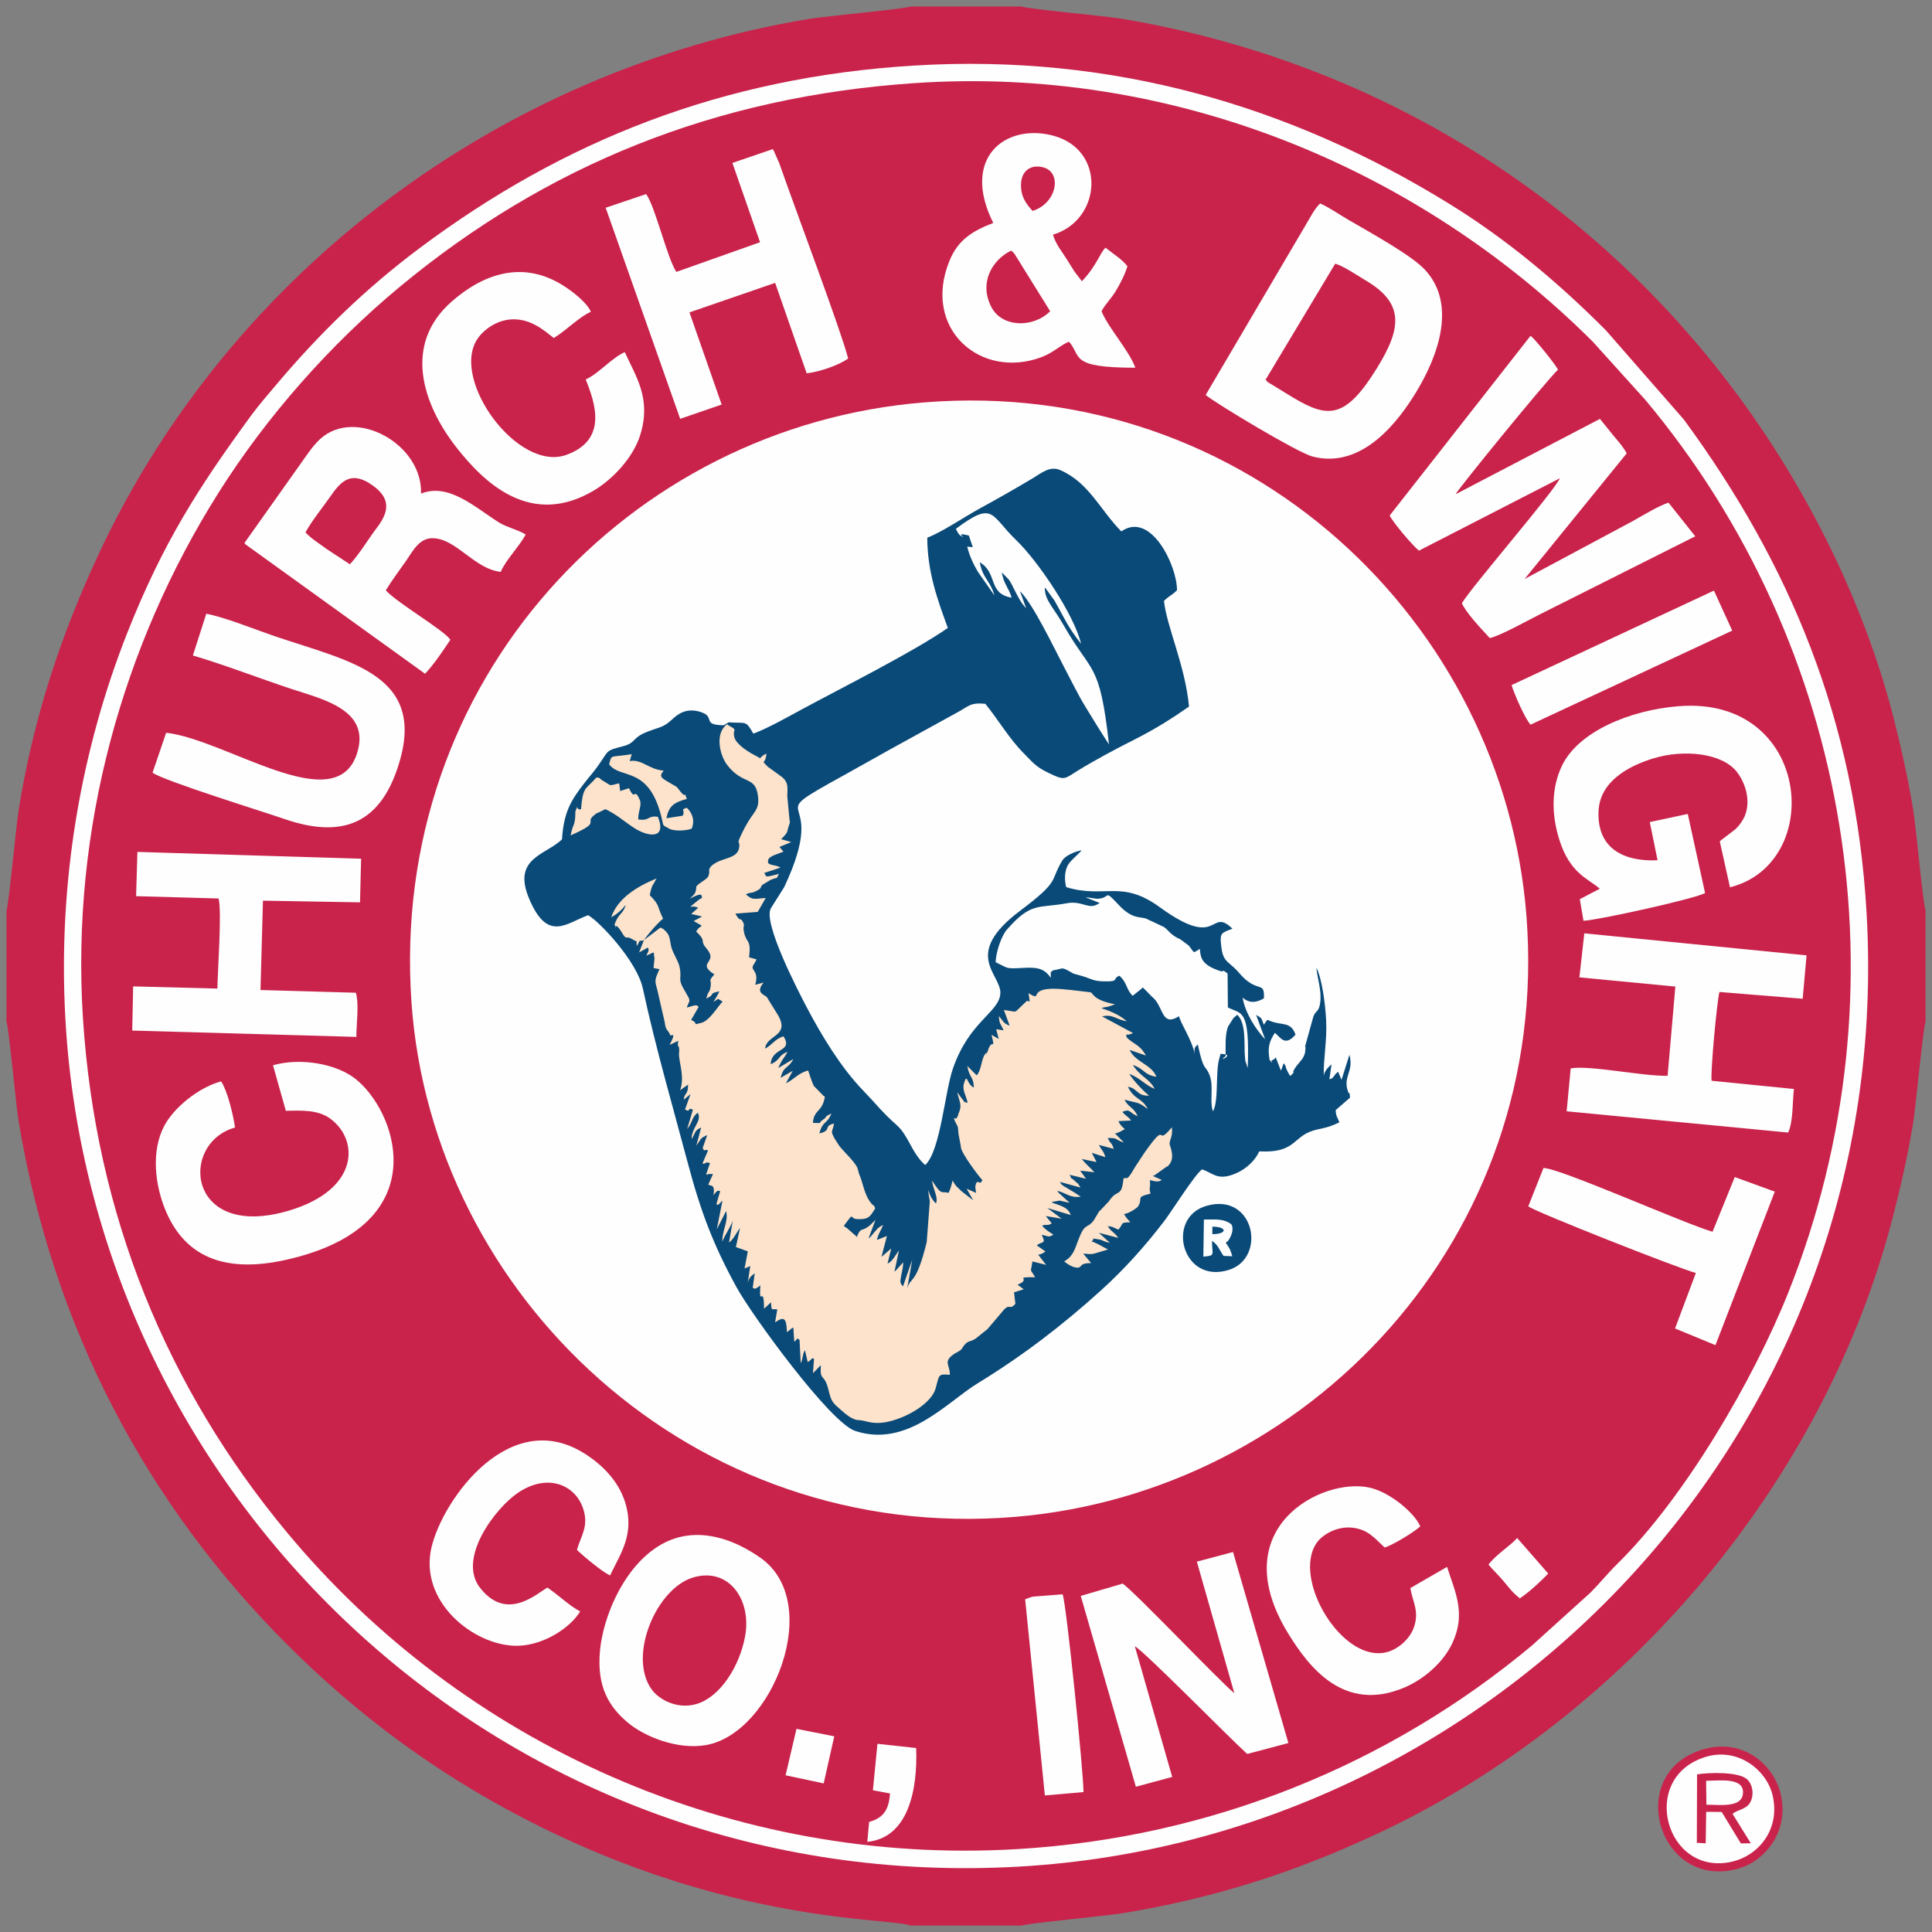 <?xml version="1.0" ?>

<!-- Creator: CorelDRAW X6 -->
<svg xmlns="http://www.w3.org/2000/svg" xmlns:xlink="http://www.w3.org/1999/xlink" xml:space="preserve" version="1.1" style="shape-rendering:geometricPrecision; text-rendering:geometricPrecision; image-rendering:optimizeQuality; fill-rule:evenodd; clip-rule:evenodd" viewBox="0 0 112000 112000">
	<rect x="0" y="0" width="112000" height="112000" fill="#808080" stroke="none"/>
	<defs>
		<style type="text/css">
    .fil2 {fill:#0A4A78}
    .fil0 {fill:#C9234B}
    .fil3 {fill:#FDE3CB}
    .fil1 {fill:#FEFEFE}
</style>
	</defs>
	<g id="Слой_x0020_1">
		<g id="_845968320">
			<path class="fil0" d="M373 52777l0 6450c146,354 544,4803 708,5788 1986,11929 7414,22174 15575,30330 3997,3995 8866,7761 15284,10853 11100,5347 19745,4982 20838,5430l6449 0c313,-132 4863,-556 5779,-705 5399,-880 10090,-2389 14972,-4684 14215,-6683 25782,-20255 29757,-35705 463,-1799 860,-3546 1169,-5417 151,-916 583,-5551 722,-5889l0 -6447c-148,-360 -555,-4888 -725,-5899 -319,-1890 -705,-3612 -1166,-5410 -844,-3298 -2151,-6671 -3538,-9529 -8020,-16523 -23119,-27850 -41183,-30858 -1001,-167 -5418,-556 -5789,-708l-6447 0c-359,148 -4912,557 -5887,720 -17964,2989 -33520,14715 -41127,30930 -2242,4780 -3843,9642 -4690,14977 -147,923 -560,5432 -700,5777z"/>
			<path class="fil1" d="M53003 3800c-11130,676 -20352,4363 -28668,10577 -3133,2342 -5829,4965 -8348,7958 -535,636 -957,1110 -1451,1784 -3030,4138 -5099,7375 -7139,12523 -2667,6730 -4061,14401 -3605,22457 1577,27806 25449,50831 55305,49109 27845,-1606 50841,-25472 49109,-55307 -649,-11173 -4463,-20224 -10583,-28569l-4527 -5181c-2749,-2763 -5751,-5283 -9085,-7339 -9223,-5689 -19526,-8709 -31010,-8012z"/>
			<path class="fil0" d="M53047 4816c-11601,780 -21385,4780 -29845,11788 -4039,3346 -7739,7523 -10546,11979 -5549,8809 -8548,19483 -7848,30435 730,11431 4885,21443 11796,29780 10258,12374 25955,19377 42380,18396 11270,-674 21603,-4937 29818,-11796l3399 -3073c563,-570 1012,-1134 1563,-1674 3877,-3801 7892,-10668 9908,-15726 6996,-17555 3641,-37475 -8275,-51726l-3071 -3401c-10202,-10160 -24467,-15979 -39279,-14982z"/>
			<path class="fil1" d="M53602 23326c-17138,1367 -31058,16114 -29747,34792 1193,16991 16270,31378 34996,29816 16938,-1413 31068,-16138 29642,-34797 -1303,-17044 -16163,-31305 -34891,-29811z"/>
			<path class="fil2" d="M42234 41879l-287 165c-1308,-18 -428,-487 -1334,-771 -799,-250 -1286,90 -1648,431 -534,505 -771,441 -1496,740 -893,369 -554,615 -1407,831 -871,221 -795,227 -1234,888 -370,557 -576,745 -974,1262 -726,943 -1176,1627 -1274,3231 -931,914 -2895,1073 -1912,3425 1079,2583 2168,1425 3429,974 661,374 2828,2663 3171,4254 733,3400 1728,6811 2600,10094 775,2917 1506,4804 2839,7237 857,1565 5407,7833 6869,8313 3029,995 5306,-1665 7097,-2760 2617,-1600 4931,-3375 7169,-5403 1336,-1210 2579,-2594 3676,-4039 407,-536 1794,-2733 2169,-2961 662,226 906,681 1946,237 652,-278 1146,-785 1367,-1280 2282,107 1863,-959 3405,-1279 590,-123 748,-173 1242,-407 -114,-304 -201,-326 -215,-708l830 -720c-34,-477 -36,-140 -103,-319 -344,-917 340,-1152 70,-2168l-460 1453 -193 -466c-282,183 -226,381 -509,431l124 -858c-246,196 -437,440 -450,684 -28,-1022 202,-2088 135,-3287 -50,-901 -228,-2341 -563,-3005 46,606 313,1297 222,2010 -75,586 -245,437 -391,807 -7,18 -17,53 -22,72l-432 1559c-110,344 39,-158 -27,413 -50,431 -401,643 -618,1006 -224,375 155,46 -255,413l-142 -251c-11,-23 -28,-61 -40,-87 -139,-291 7,-144 -191,-404 -48,90 -29,97 -86,243 -10,25 -24,65 -35,91 -11,29 -28,68 -40,96l-293 -756c-167,52 57,14 -135,109 -396,196 165,210 -223,52 -140,-760 -18,-1100 301,-1597 345,283 582,810 1197,104 -280,-800 -817,-505 -1501,-805 -181,-79 -104,-81 -279,145 -13,16 -34,62 -57,89 -152,-404 -99,-374 -448,-571l525 1415c-518,-540 -1161,-1518 -1307,-2421 359,326 777,322 1237,41 31,-837 -203,-503 -824,-906 -440,-286 -591,-589 -954,-910 -425,-377 -612,-448 -697,-1191 -79,-693 -47,-768 482,-963 20,-7 66,-26 82,-32 17,-6 60,-15 83,-35 -1353,-1297 -713,1302 -4205,-1239 -2244,-1632 -3147,-484 -5430,-1165 -108,-403 -100,-892 78,-1243 145,-288 574,-612 819,-895 -452,80 -965,330 -1125,593 -741,1223 -81,1136 -2438,2907 -3427,2576 -1074,3682 -1153,4813 -77,1093 -1812,1605 -2752,4350 -473,1382 -719,4751 -1603,5584 -773,-672 -969,-1712 -1646,-2309 -831,-734 -1209,-1243 -1959,-2019 -1268,-1313 -2386,-3147 -3268,-4827 -477,-909 -2550,-4893 -2076,-5728l774 -1229c2793,-5934 -1739,-3620 3466,-6489 905,-499 1752,-984 2631,-1472l3934 -2165c659,-348 728,-587 1627,-503 763,936 1371,2009 2237,2878 494,496 669,760 1387,1109 999,485 928,389 1734,-109 987,-609 2171,-1239 3291,-1805 1213,-613 2190,-1232 3161,-1912 -222,-2376 -1282,-4595 -1453,-6121 321,-328 400,-271 756,-622 7,-1428 -1521,-4604 -3227,-3412 -1208,-1205 -1870,-2832 -3550,-3556 -599,-258 -1085,178 -1606,488 -988,588 -1968,1150 -3012,1718 -930,506 -2214,1387 -3082,1715 4,1972 596,3617 1193,5230 -1910,1342 -6167,3483 -8389,4682 -891,481 -2006,1117 -2885,1448 -465,-801 -385,-581 -1441,-656z"/>
			<path class="fil1" d="M39682 89046c-2962,514 -4684,4253 -4902,6667 -190,2108 548,3253 1621,4153 957,803 2864,1587 4532,1297 3836,-668 6851,-8250 3156,-10852 -1081,-761 -2703,-1560 -4406,-1265zm536 2390c-2187,620 -3850,4622 -2419,6531 429,572 1485,1150 2602,809 1364,-416 2481,-2197 2794,-3923 384,-2112 -934,-3996 -2977,-3416z"/>
			<path class="fil1" d="M69383 90530l2173 7629c-861,-702 -5718,-5820 -6472,-6356l-2432 713 3196 11063 2106 -568 -2166 -7575c533,274 5539,5367 6514,6243l2387 -633 -3209 -11073 -2098 557z"/>
			<path class="fil1" d="M33632 93416c-618,-320 -1220,-921 -1899,-1383 -661,384 -2386,1993 -3921,-8 -1299,-1694 902,-4606 2223,-5492 1706,-1144 3288,-465 3759,888 369,1061 -125,1618 -348,2428 366,355 1499,1305 1923,1479 566,-1221 1457,-2370 867,-4246 -414,-1318 -1453,-2278 -2459,-2885 -4467,-2697 -8410,3184 -8823,5808 -486,3086 2740,5512 5153,5399 1487,-69 2977,-1069 3525,-1989z"/>
			<path class="fil1" d="M83889 90833l-2131 1229c148,855 544,1357 190,2323 -216,590 -840,1185 -1496,1376 -2607,759 -5608,-4260 -4104,-6347 320,-444 1146,-952 2053,-852 928,102 1321,649 1866,1146 388,-87 1767,-919 2067,-1228 -347,-784 -1747,-1972 -2935,-2240 -2743,-619 -8487,2328 -4722,8454 1193,1942 3227,4618 6730,3137 1170,-495 2275,-1482 2782,-2566 813,-1737 173,-2941 -301,-4431z"/>
			<path class="fil1" d="M62915 52012l831 334c-640,467 -952,-160 -1906,17 -1665,309 -2050,-94 -3470,1529 -319,364 -635,1299 -651,1889 770,362 525,391 1643,326 864,-51 1216,94 1552,576 -2,-534 -13,-235 117,-428 641,-102 464,-219 994,69 238,130 132,103 445,184 844,217 805,361 1498,382 989,31 472,-158 925,-324 457,398 383,793 769,1161l441 -351c20,-18 57,-50 74,-65 16,-14 47,-47 74,-65 187,174 279,283 468,476 117,118 152,128 254,249 467,558 429,1542 1376,939 97,441 735,1322 924,2237 -96,-467 64,-473 164,-599 342,1609 433,1157 674,1752 272,675 -7,1448 201,2124 253,-396 215,-1445 251,-2079 19,-332 27,-672 127,-1006 108,-361 38,-242 175,-237 757,24 -362,517 186,126 2,-546 -42,-1285 146,-1725l292 -464c93,-108 106,-85 234,-213 510,464 400,1629 437,2281 3,58 21,326 29,372l142 438c136,-3522 -391,-3111 -1149,-3514l-18 -1969c-433,-332 -69,-8 -527,-174 -1000,-361 -1030,-746 -1084,-1254 -450,284 -267,253 -648,-197l-481 -356c-579,-242 -735,-589 -949,-713l-941 -442c-373,-213 -825,73 -1659,-816 -944,-1004 -440,-407 -1260,-379 -116,4 -440,-76 -701,-88z"/>
			<path class="fil1" d="M88595 69931c375,314 8781,3623 9716,3865l-1207 3217 2342 967 3440 -8900 -2320 -845 -1288 3172c-1699,-497 -8858,-3698 -9802,-3696l-881 2221zm2966 -13272l5561 533 -449 5173c-1434,32 -4527,-628 -5619,-428l-233 2486 12838 1231c304,-627 244,-1779 338,-2524l-4773 -478c-77,-447 312,-4653 455,-5146l4824 392 225 -2515 -12884 -1276 -284 2551zm1179 -5138l-1158 606 215 1251c877,-41 6502,-1284 7048,-1609l-1003 -4583 -2204 470 453 2215c-2023,88 -3506,-724 -3423,-2834 67,-1709 1679,-2614 3188,-3076 1744,-534 3998,-319 4850,811 432,573 783,1514 487,2410 -116,351 -389,704 -600,898l-836 639c-12,12 -40,40 -58,63l590 2657c5559,-1410 4685,-11116 -2980,-10500 -2841,229 -5807,1476 -6757,3444 -641,1329 -612,2882 -144,4337 624,1941 1683,2225 2331,2799zm-5112 -11806c148,504 774,1943 1100,2295l11691 -5452 -1060 -2319 -11732 5476zm-7067 -9828c215,428 1299,1708 1697,2035l8171 -4197c-358,795 -5089,6252 -5683,7245 271,595 1148,1506 1619,2020 641,-143 2292,-1074 2975,-1412l8935 -4487 -1549 -1950c-519,152 -1525,759 -2061,1061l-6282 3363 5917 -7281c-192,-374 -443,-642 -740,-998 -317,-380 -553,-700 -809,-1002l-8365 4367c78,-229 5216,-6538 5933,-7221 -135,-285 -1308,-1751 -1590,-1964l-8168 10420zm-10666 -6988c644,524 5331,3339 6182,3563 2936,772 5042,-2128 6016,-3727 1247,-2047 2406,-5101 486,-7126 -800,-844 -3175,-2144 -4452,-2890 -488,-285 -1111,-717 -1594,-923 -303,258 -617,879 -860,1281l-5779 9821zm3467 -878c34,31 71,32 82,75 12,43 55,53 71,67l1481 905c2004,1192 3015,1210 4830,-1732 1426,-2311 1595,-3745 -643,-5072 -460,-273 -1317,-855 -1780,-979l-4042 6737zm-15781 -9097c-1244,477 -2051,1007 -2533,2181 -1626,3955 1811,6932 5345,5592 702,-266 1134,-733 1580,-885 742,835 -29,1507 3844,1505 -391,-1040 -1512,-2227 -1961,-3270 188,-383 546,-713 815,-1157 252,-417 541,-963 687,-1456 -322,-419 -866,-742 -1270,-1076 -314,289 -518,1055 -1369,1945l-432 -562c-176,-274 -281,-448 -432,-691 -296,-477 -635,-857 -816,-1446 2842,-841 3128,-4976 -66,-5761 -2728,-671 -5267,1334 -3392,5083zm2276 -698c1406,-425 1753,-2247 598,-2531 -716,-176 -1206,226 -1259,879 -63,784 284,1234 661,1652zm1023 5819l-2063 -3322c-130,-148 -75,-91 -204,-194 -1084,532 -1887,1854 -1135,3286 609,1158 2394,1225 3402,229zm-18422 -8600l1603 4597 -4851 1721c-529,-778 -1215,-3765 -1752,-4511l-2346 792 4319 12236 2404 -827 -1866 -5343 4967 -1711 1827 5241c750,-81 1867,-469 2406,-856 -421,-1646 -3031,-8561 -3995,-11324l-320 -727c-12,-21 -35,-60 -54,-89l-2341 802zm-6239 10966c-790,362 -1479,1224 -2263,1587 504,1278 1334,3481 -1118,4370 -2800,1016 -6695,-4291 -5187,-6681 365,-578 1184,-1164 2089,-1176 1061,-14 1783,630 2365,1083 743,-453 1481,-1230 2148,-1520 -215,-511 -997,-1131 -1558,-1493 -2386,-1535 -4690,-694 -6507,898 -2843,2491 -1691,5948 269,8454 1614,2063 4310,4666 7959,2509 1048,-619 2292,-1877 2710,-3260 629,-2083 -241,-3308 -909,-4773zm-22053 11074c18,25 51,29 61,70l10412 7501c495,-507 1064,-1361 1471,-1971 -415,-586 -3061,-2111 -3745,-2862 382,-624 764,-1121 1179,-1716 384,-550 758,-1346 1585,-1306 1362,65 2372,1780 3898,1951 293,-692 1065,-1456 1448,-2164 -420,-273 -1086,-412 -1535,-692 -1370,-855 -2911,-2329 -4532,-1682 93,-2874 -3786,-5008 -5824,-3184 -438,392 -756,893 -1159,1455l-3260 4601zm3542 -622c349,379 768,619 1237,969l1339 880c584,-631 1070,-1473 1578,-2137 770,-1004 705,-1738 -239,-2420 -1148,-830 -1764,-396 -2402,528 -448,648 -1151,1512 -1513,2181zm-9817 21089l4781 133c196,761 -55,4176 -69,5224l-4885 -127 -53 2561 12993 367c0,-767 167,-1859 -26,-2560l-5531 -157 143 -5180 5627 97 63 -2530 -12968 -393 -76 2565zm7935 9801l744 2642c943,-25 1878,-60 2579,456 1675,1231 1689,4099 -2370,5321 -5923,1782 -6438,-3886 -3155,-4808 -108,-777 -446,-2137 -806,-2677 -1350,373 -2749,1544 -3297,2582 -767,1453 -543,3417 77,4902 1316,3150 4159,3737 8033,2589 7510,-2227 5310,-8381 2965,-10225 -1067,-839 -3104,-1248 -4769,-782zm-4646 -23754c1867,548 3875,1334 5744,1949 1852,609 4605,1228 3760,3764 -1260,3781 -7554,-841 -11052,-1233l-789 2316c720,494 6370,2242 7644,2682 3476,1203 5483,122 6514,-2822 1943,-5550 -2678,-6274 -7106,-7785 -1109,-379 -2869,-1091 -3936,-1291l-778 2421z"/>
			<path class="fil0" d="M98831 101386c-4732,1281 -2726,8216 1915,6947 1632,-446 3049,-2277 2449,-4459 -445,-1618 -2162,-3085 -4364,-2488z"/>
			<path class="fil1" d="M98880 101849c-3918,1190 -2323,6996 1562,6066 1493,-357 2783,-1858 2316,-3845 -338,-1436 -1988,-2795 -3878,-2221z"/>
			<path class="fil1" d="M59429 92711l1143 11373 2238 -196c9,-1091 -997,-10992 -1210,-11464l-1648 129c-302,53 155,-52 -212,44l-312 113z"/>
			<path class="fil1" d="M55413 30654c93,197 174,356 303,419 469,228 -524,-274 448,-27l230 675 -324 -33c142,582 392,1073 624,1467l955 1362c-257,-891 -679,-972 -850,-1921 1060,634 447,1813 1847,2051 -196,-638 -439,-733 -573,-1468l416 429c120,171 197,345 305,557 222,433 393,788 692,1092l-359 -991c772,756 1981,3311 2585,4456 390,740 785,1555 1218,2261 505,824 878,1442 1360,2171 -544,-4862 -988,-4027 -2618,-6889 -627,-1101 -1099,-1449 -1106,-2195 25,23 63,25 75,71l491 678c175,322 324,580 483,882 352,671 653,1104 1058,1621 -409,-1691 -2488,-4785 -3764,-6010 -1500,-1440 -1275,-2314 -3495,-657z"/>
			<path class="fil3" d="M65132 68320c-124,1168 -348,544 -850,1323l-494 521c-19,17 -49,39 -67,57l-316 526c-333,449 -477,197 -744,774 -326,706 -350,1262 -968,1600 180,168 598,422 844,357 200,-53 43,-256 717,-257l-460 -548c655,57 489,31 1138,-149l298 -90c-317,-156 -621,-365 -952,-468 272,-198 -177,-201 490,-106 120,17 250,134 572,187l-638 -580 1126 295c-258,-370 -434,-368 -610,-687 404,61 268,77 618,208 346,-410 67,-400 691,-429 -187,-215 -214,-222 -369,-476 292,-29 757,-353 808,-431 330,-503 -156,-529 652,-734 14,-4 56,-7 79,-22 -110,-402 14,-239 -38,-779 219,43 458,152 691,-7l-522 -234c15,2 66,-50 80,-24l674 -480c180,-134 -9,71 162,-109 419,-439 67,-1125 60,-1239 -14,-241 200,-440 129,-971 -998,1220 -187,-499 -1541,1413 -16,22 -37,52 -53,73l-543 827c-511,903 -452,546 -665,658z"/>
			<path class="fil1" d="M50603 103783l992 186c-67,965 -390,1419 -1212,1651l-103 1153c2372,-232 2924,-3011 2831,-5437l-2244 -246 -264 2694z"/>
			<path class="fil0" d="M98368 106829l514 31 27 -1827 898 8 1112 1823 577 -9 -1059 -1704c280,-241 759,-253 993,-613 260,-401 212,-1042 -135,-1376 -481,-464 -2200,-415 -2915,-301l-12 3967z"/>
			<path class="fil3" d="M33682 46916c-363,63 -92,-429 -328,124 1,863 -125,628 -274,1388 1908,-841 687,-677 1432,-1226 184,-136 21,-13 245,-128l336 -168c715,341 1128,754 1736,1133 674,420 1849,686 1312,-687 -632,-91 -452,259 -1143,149 -6,-490 222,-829 92,-1125 -350,-802 -239,143 -628,-684l-511 166 -55 -445c-65,4 -330,82 -345,83 -219,13 -39,112 -633,-256 -280,-173 31,-92 -334,-175 -650,737 -787,495 -902,1851z"/>
			<path class="fil3" d="M35310 44302c648,902 2300,47 3041,3088 136,559 28,410 413,632 289,189 1055,136 1336,14 210,-525 -8,-943 -283,-1208 -428,129 -59,114 -243,461l-941 146c143,-737 459,-916 1184,-1123 -200,-539 6,19 -342,-386l-226 -287c-24,-19 -110,-74 -140,-93l-165 -93c-581,-342 -789,-413 -468,-779 -854,-58 -1267,-684 -1972,-552l119 -402c-1312,214 -1132,-19 -1313,582z"/>
			<polygon class="fil1" points="45541,102916 47750,103385 48363,100656 46173,100223 "/>
			<path class="fil1" d="M86288 90703c273,320 572,602 875,958 395,463 442,583 943,999 491,-326 1231,-992 1644,-1442l-1799 -2058c-420,477 -1208,938 -1664,1544z"/>
			<path class="fil3" d="M37333 54505c183,-306 865,-1078 1107,-1248 -382,-779 -151,-721 -771,-1363 116,-614 164,-530 393,-969 -1168,480 -2246,1152 -2630,2247 346,-175 618,-437 842,-713 -149,553 -436,470 -658,1178 15,10 46,-5 50,14 95,465 -130,-418 383,405l73 120c248,346 111,25 534,272 440,257 172,-38 267,393 279,-488 24,-223 409,-335z"/>
			<path class="fil2" d="M71436 72826c-122,-419 -137,-424 -369,-773 13,-25 45,-87 52,-69 33,81 498,-615 266,-1008 -449,-342 -901,-279 -1594,-277l-31 2149c719,-62 505,-87 501,-913 364,241 393,479 670,871l503 19zm-1487 -2925c-2406,681 -1436,4584 1297,3714 2205,-701 1479,-4501 -1297,-3714z"/>
			<path class="fil1" d="M98922 104621c761,-1 2009,183 2114,-605 135,-1010 -1347,-783 -2131,-783l17 1388z"/>
			<line class="fil1" x1="71436" y1="72826" x2="71436" y2="72826"/>
			<path class="fil3" d="M64637 65709l-3 -3c173,-85 73,-37 3,3zm15 15c-102,38 -66,14 -15,-15l15 15zm-9211 12697c411,-245 240,-165 445,-423 248,-313 330,-173 679,-403l692 -556c17,-19 40,-48 56,-68l911 -1075c356,-331 278,79 640,-309l-80 -671 563 -176 -361 -263c891,-360 -324,-443 1021,-435 -321,-566 -261,-186 -155,-915l792 200 -464 -597c15,13 162,-27 187,-39 185,-88 165,-85 237,-141l-498 -353c303,-260 565,-47 283,-609 401,56 338,175 682,-9 -228,-153 -467,-288 -656,-523 197,-109 324,35 554,-139l-345 -423 920 156 -829 -622 1358 409c-170,-469 -585,-532 -1099,-726 25,-20 71,-72 85,-44l369 -68c39,3 420,104 559,125 -21,-25 -55,-93 -66,-72l-421 -389c-186,-180 -55,-8 -216,-233 600,155 733,428 1372,341 -150,-83 -307,-213 -518,-328l-487 -292c-220,-193 -29,32 -211,-237l1195 329c-227,-378 -88,-145 -320,-376 -266,-264 -139,-4 -309,-362l952 229 -337 -469 824 91c-209,-227 -545,-524 -735,-767l857 178 -274 -537 785 252c-118,-407 -194,-344 -370,-709l856 227c-154,-465 -151,-195 -345,-628 646,-9 341,77 937,261l-506 -512c43,-16 111,-44 213,-86 21,-9 61,-24 84,-34l260 -146c-147,-135 -263,-212 -370,-462l738 -35c-221,-275 -275,-229 -514,-498 475,-213 397,52 892,247 -246,-539 -524,-490 -767,-959 795,226 758,93 1352,549 -333,-673 -764,-509 -1152,-1289 537,49 532,560 1231,502 -223,-140 -982,-932 -1150,-1258 666,266 877,623 1468,872 -296,-603 -811,-678 -1265,-1385 691,224 616,563 1367,684 -268,-713 -1227,-846 -1552,-1558l946 326c-366,-656 -694,-628 -1128,-1061 0,-347 -122,-3 379,-242l-1794 -967c650,-141 807,185 1433,286 -329,-308 -912,-592 -1472,-757 245,-102 189,-37 370,-89 33,-10 69,-19 103,-29l104 -34 211 -80c-1292,-241 -1245,-637 -1422,-694 -590,-65 -1694,-224 -2247,-205 -1377,48 -499,762 -1349,259 155,808 8,343 -96,461 -13,14 -46,34 -61,48l-548 526c-42,18 -63,22 -72,18 -5,6 -11,12 -17,19l-629 -102 334 913c-374,-146 -354,-240 -622,-559 15,467 111,447 270,829l-430 -67 151 565c-183,-101 -249,-135 -418,-242 224,1001 36,153 -200,883 -4,11 -10,47 -14,57l-21 45c-250,434 30,-64 -101,85 -278,314 -223,948 -526,1283l-544 -545c123,715 367,598 378,1255 -434,-220 -370,-854 -555,-299 -149,447 106,721 196,1184 -330,-110 -54,69 -323,-235l-221 -301c-13,-17 -37,-54 -59,-78 137,592 296,743 86,1206 -137,302 122,-159 -61,179 -126,232 -21,102 -221,127 212,566 232,253 271,911l131 685c3,23 3,60 6,83 45,360 965,1593 1267,1929 -17,11 -52,-6 -58,17 -82,311 -295,-230 -371,335 -6,43 32,275 45,362l-550 -244 380 673 -668 -521c-252,-252 -353,-294 -524,-629 -56,206 -122,542 -245,720 -295,-87 -331,39 -546,-154 -87,-78 -376,-520 -407,-564 69,514 386,1005 230,1332 -222,-222 -348,-447 -436,-772 -2,357 55,338 81,664l-179 2350c-634,2572 -944,1968 -1135,2705l296 -1683 -536 1542c-175,-198 -176,-233 -99,-649 57,-307 97,-377 115,-747l-428 471c-19,18 -54,49 -82,72l260 -1239c-164,219 -391,679 -662,766l217 -873 -569 490 316 -1212 -583 231c118,-451 196,-452 363,-871 -348,170 -379,290 -638,578 -146,163 -42,75 -206,201l401 -1074c-211,198 -307,343 -552,477 -294,161 -320,0 -533,523 -24,-26 -54,-106 -66,-83l-484 -423c-194,-147 -75,-6 -192,-159 649,-872 285,-401 758,-380l257 1c444,-25 535,-199 794,-617 -93,-280 -82,-110 -208,-275l-109 -141c-336,-484 -391,-1099 -615,-1584l-78 -288c-72,-330 -816,-1012 -1059,-1326l-247 -380c-14,-24 -33,-56 -46,-80 -242,-461 -125,-309 -20,-850 -651,140 -90,396 -854,574 201,-758 426,-495 703,-1158 -518,246 -150,125 -480,353 -382,264 69,197 -596,195 58,-798 541,-596 692,-1510 -23,-22 -65,-81 -77,-58l-565 -580c-123,-253 -254,-697 -327,-893 -581,156 -817,523 -1290,745l399 -724 -703 407c188,-737 408,-475 739,-1092l-874 525c213,-522 327,-548 533,-936 -550,190 -394,469 -973,712 46,-1001 1325,-686 741,-1617 -491,150 -652,491 -1062,715 41,-798 1492,-702 727,-1968l-629 -1015c-152,-162 -683,-245 -192,-847l-482 130c225,-783 -220,-803 -144,-1081 9,-31 177,-293 226,-389l-439 -124c128,-1078 -139,-765 -290,-1437 -98,-433 70,-331 -59,-597 -162,-335 -149,51 -446,-500l1298 -101 462 -804c-624,36 -763,157 -1151,-215 310,-136 279,-46 501,-144 480,-212 290,-232 462,-408l466 -280c519,-224 268,31 491,-353 -965,260 -672,142 -861,-51l948 -311c-316,-215 -839,-61 -705,-467 69,-208 612,-346 879,-457l-235 -274 682 -280 -508 -150c-14,-4 -53,-7 -75,-19 262,-281 351,-320 397,-620l91 -287c24,-126 29,14 -5,-250l-127 -1338c17,-496 68,-787 -287,-1094l-843 -612c-452,-465 -129,-63 -80,-761 -598,287 -106,380 -702,82 -249,-125 -607,-362 -763,-505 -280,-255 -438,-452 -420,-772 8,-136 31,-156 49,-146 -10,-20 -23,-48 -41,-89 -94,-119 -316,-161 -397,-277 -746,537 -415,1819 -11,2352 919,1211 1651,605 1797,1827 98,820 -249,850 -736,1765l-85 163 -43 84c-437,883 -193,512 -216,871 -46,726 -820,645 -1409,1001 -459,277 -322,486 -331,526l-54 225c-122,222 -503,344 -705,600 2,32 0,74 -6,128 -34,297 -117,328 -369,577 850,-459 645,-109 720,-54 -264,133 -446,332 -700,524 20,1 268,-59 462,61l-410 366c10,-2 52,-26 62,0 10,27 61,10 74,13l501 124 -485 262 470 265c-256,214 -168,122 -325,339 569,553 269,465 464,807 68,120 384,401 365,670 -27,376 -587,484 226,1012 -381,440 -166,266 -209,641 -55,480 -124,224 -258,757 612,-278 30,-258 758,-418 -117,267 -214,393 -343,612 351,-195 155,-236 532,-17 -286,287 -768,1132 -1256,1240 -607,134 -44,68 -570,-177l436 -758c-149,-81 11,-172 -687,43 127,-382 192,-314 117,-558l-262 -462c-418,-694 -115,-628 -279,-1354 -86,-377 -359,-719 -472,-1134 -57,-209 -74,-513 -169,-706 -30,-61 -113,-166 -160,-213 -202,-203 -163,-120 -300,-215l-960 729 -279 713 510 -282c87,192 16,222 -95,475 631,-300 369,-203 478,130l-56 583 340 67c-266,616 -286,637 -132,1161l438 1907c68,546 162,368 327,768 22,54 393,-267 -41,554l500 -237c-81,502 75,142 55,622 -1,19 -9,59 -10,78 -39,480 355,1378 61,2165l464 -327c1,620 -208,451 -255,878l396 -326 -319 895c394,205 61,-163 458,7l-333 1115c326,-379 239,-657 616,-943 258,518 -365,842 -358,1533 238,-373 151,-501 553,-669l-281 1049c292,-399 200,-421 632,-611l-270 769c7,9 38,2 43,24 50,209 77,-8 274,97l-321 752c138,93 190,-161 434,-6l-220 629c247,133 -57,-3 157,-6l177 -3c8,0 42,-7 60,3l-277 622c22,10 64,-13 71,14 15,56 363,-78 230,586 174,-189 216,-316 393,-226l-221 748c155,56 33,105 355,-209l-330 1668 539 -1058c155,605 -235,1098 -219,1776 113,-336 551,-965 612,-1247l-224 1301c310,-254 420,-568 638,-853l-239 1110 691 249 -189 993 331 -144 -144 958c97,-311 199,-375 404,-538l-118 847c172,80 128,60 356,-73 20,-12 55,-49 85,-70 -80,1413 202,-165 216,1345 123,-98 68,-59 181,-161l227 -202c9,388 40,373 70,398l290 7 -127 759c541,-389 657,-225 687,570l179 -148c147,-107 59,-56 190,-127l56 829c326,-295 83,-222 306,-108l66 1349c147,-286 85,-497 246,-756l159 688c421,-255 81,-225 367,-194l-62 843 458 -469c-60,961 162,456 404,1290 128,443 137,767 521,1096 340,291 763,738 1204,798 108,15 69,-13 318,38 322,66 473,131 861,130 1116,-4 3050,-962 3345,-2004 222,-786 122,-847 824,-788 23,-596 -473,-780 376,-1287z"/>
			<path class="fil2" d="M70282 71110l0 436c871,0 871,-436 0,-436z"/>
		</g>
	</g>
</svg>